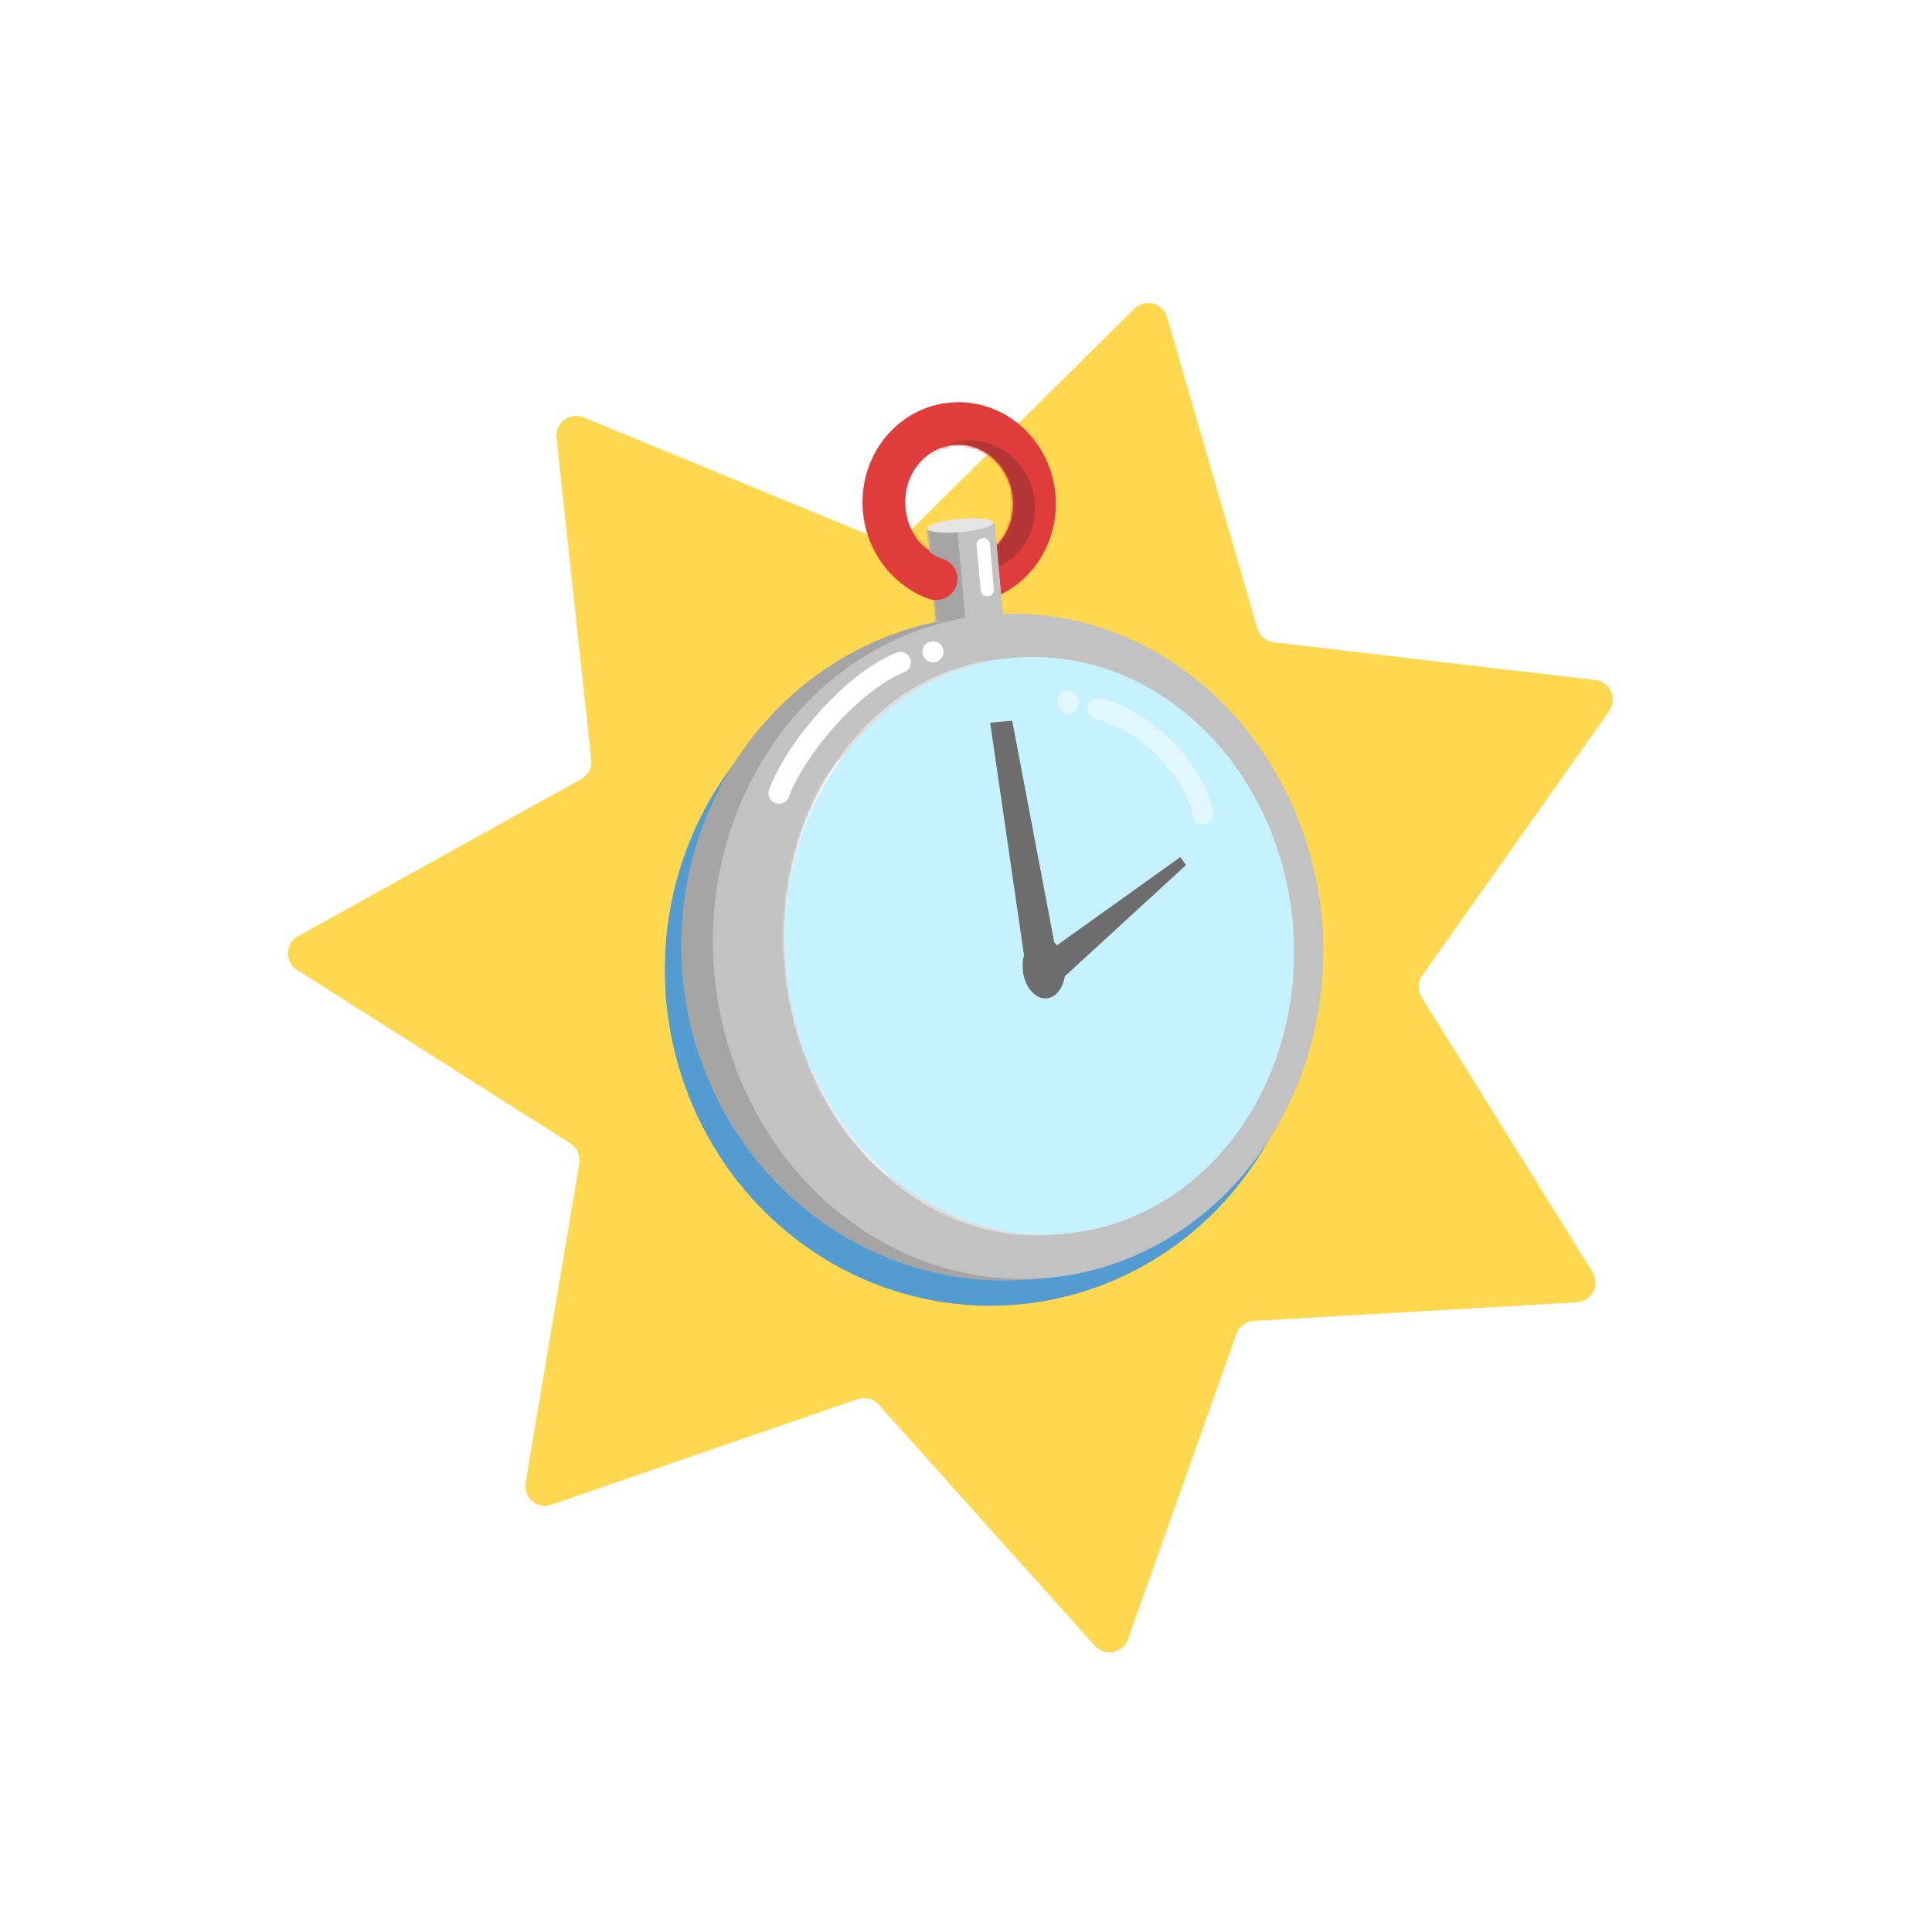 <svg width="686" height="684" viewBox="0 0 686 684" fill="none" xmlns="http://www.w3.org/2000/svg">
<g filter="url(#filter0_d_8_993)">
<path d="M198.823 521.162C193.801 522.893 188.757 518.62 189.638 513.383L208.715 400.026C209.182 397.249 207.941 394.463 205.564 392.954L108.516 331.346C104.032 328.5 104.228 321.892 108.872 319.315L209.392 263.553C211.854 262.187 213.259 259.48 212.956 256.681L200.615 142.394C200.045 137.113 205.333 133.146 210.243 135.171L316.513 178.994C319.116 180.067 322.109 179.477 324.109 177.495L405.767 96.59C409.54 92.851 415.939 94.512 417.417 99.614L449.413 210.022C450.197 212.726 452.524 214.698 455.321 215.026L569.488 228.425C574.763 229.044 577.454 235.083 574.387 239.419L508.016 333.273C506.39 335.572 506.3 338.621 507.787 341.012L568.493 438.626C571.298 443.136 568.255 449.005 562.952 449.311L448.193 455.937C445.382 456.099 442.942 457.93 442 460.583L403.532 568.906C401.754 573.911 395.268 575.191 391.723 571.236L314.991 485.644C313.112 483.548 310.159 482.782 307.498 483.699L198.823 521.162Z" fill="#FFD84F"/>
</g>
<ellipse cx="350.937" cy="344.94" rx="114.867" ry="118.633" transform="rotate(-5.14 350.937 344.94)" fill="#539CD2"/>
<ellipse cx="355.846" cy="336.463" rx="113.925" ry="118.162" transform="rotate(-5.14 355.846 336.463)" fill="#A5A5A5"/>
<path fill-rule="evenodd" clip-rule="evenodd" d="M338.728 157.94C348.656 157.047 358.562 164.859 359.642 176.868C360.723 188.876 352.369 198.33 342.441 199.223C332.513 200.116 322.606 192.304 321.526 180.296C320.446 168.288 328.799 158.833 338.728 157.94ZM343.792 214.25C362.8 212.541 376.527 195.075 374.767 175.507C373.007 155.94 356.383 141.204 337.376 142.913C318.369 144.623 304.642 162.089 306.402 181.656C308.162 201.224 324.785 215.96 343.792 214.25ZM328.371 198.166C332.524 201.15 337.575 202.657 342.708 202.196C354.388 201.145 363.832 190.138 362.615 176.6C362.31 173.216 361.379 170.106 359.969 167.361C361.379 170.106 362.31 173.216 362.615 176.6C363.833 190.138 354.388 201.145 342.708 202.196C337.575 202.657 332.524 201.15 328.371 198.166ZM309.374 181.389C309.962 187.927 312.342 193.852 315.957 198.677C312.342 193.852 309.962 187.927 309.374 181.389C307.75 163.331 320.407 147.436 337.644 145.886C345.1 145.215 352.193 147.339 357.972 151.427C352.193 147.339 345.1 145.215 337.643 145.886C320.407 147.436 307.75 163.331 309.374 181.389Z" fill="#E13C3C"/>
<mask id="mask0_8_993" style="mask-type:alpha" maskUnits="userSpaceOnUse" x="306" y="142" width="69" height="73">
<path fill-rule="evenodd" clip-rule="evenodd" d="M359.642 176.868C360.723 188.876 352.369 198.33 342.441 199.223C332.513 200.116 322.606 192.304 321.526 180.296C320.446 168.288 328.799 158.833 338.728 157.94C348.656 157.047 358.562 164.859 359.642 176.868ZM343.792 214.25C362.8 212.541 376.527 195.075 374.767 175.507C373.007 155.94 356.383 141.204 337.376 142.913C318.369 144.623 304.642 162.089 306.402 181.656C308.162 201.224 324.785 215.96 343.792 214.25ZM333.554 200.94C336.449 202.022 339.563 202.478 342.708 202.196C354.388 201.145 363.832 190.138 362.615 176.6C362.006 169.831 358.887 164.161 354.461 160.314C358.887 164.161 362.006 169.831 362.615 176.6C363.833 190.138 354.388 201.145 342.708 202.196C339.564 202.479 336.449 202.022 333.554 200.94ZM320.595 203.686C314.415 198.278 310.187 190.418 309.374 181.389C307.75 163.331 320.407 147.436 337.644 145.886C342.333 145.464 346.879 146.147 351.045 147.73C346.879 146.147 342.333 145.464 337.643 145.886C320.407 147.436 307.75 163.331 309.374 181.389C310.186 190.418 314.415 198.278 320.595 203.686Z" fill="#E13C3C"/>
</mask>
<g mask="url(#mask0_8_993)">
<path fill-rule="evenodd" clip-rule="evenodd" d="M356.958 175.847C359.39 183.348 355.495 190.571 349.358 192.561C343.22 194.551 335.828 190.988 333.395 183.488C330.963 175.987 334.858 168.764 340.995 166.773C347.133 164.783 354.525 168.346 356.958 175.847ZM352.402 201.947C364.151 198.137 370.27 185.038 366.307 172.815C362.343 160.592 349.701 153.577 337.951 157.387C326.202 161.197 320.083 174.297 324.046 186.519C328.01 198.742 340.652 205.758 352.402 201.947ZM333.017 170.788C330.741 174.454 329.992 179.255 331.558 184.083C334.3 192.54 342.74 196.759 349.96 194.418C352.667 193.54 354.972 191.814 356.651 189.554C354.972 191.814 352.667 193.54 349.96 194.418C342.74 196.759 334.3 192.54 331.558 184.083C329.992 179.254 330.741 174.454 333.017 170.788ZM364.6 186.87C365.902 182.682 365.955 177.992 364.469 173.411C360.812 162.131 349.209 155.788 338.553 159.243C333.993 160.722 330.346 163.756 327.952 167.627C330.346 163.756 333.993 160.722 338.553 159.244C349.209 155.788 360.811 162.131 364.469 173.411C365.955 177.992 365.901 182.682 364.6 186.87Z" fill="#B43535"/>
</g>
<path fill-rule="evenodd" clip-rule="evenodd" d="M353.209 185.686L329.43 187.825L332.371 220.521C332.482 221.753 337.894 222.272 344.461 221.681C351.027 221.091 356.261 219.614 356.15 218.383C356.15 218.382 356.15 218.381 356.15 218.381L353.209 185.686Z" fill="#C2C2C2"/>
<mask id="mask1_8_993" style="mask-type:alpha" maskUnits="userSpaceOnUse" x="329" y="185" width="28" height="37">
<path fill-rule="evenodd" clip-rule="evenodd" d="M353.209 185.686L329.43 187.825L332.371 220.521C332.482 221.753 337.894 222.272 344.461 221.681C351.027 221.091 356.261 219.614 356.15 218.383C356.15 218.382 356.15 218.381 356.15 218.381L353.209 185.686Z" fill="#C2C2C2"/>
</mask>
<g mask="url(#mask1_8_993)">
<rect x="319.51" y="177.481" width="19.398" height="53.719" transform="rotate(-5.14 319.51 177.481)" fill="#A5A5A5"/>
</g>
<ellipse cx="340.944" cy="186.551" rx="11.769" ry="2.354" transform="rotate(-5.14 340.944 186.551)" fill="#E4E4E4"/>
<path fill-rule="evenodd" clip-rule="evenodd" d="M320.324 197.818C322.824 194.542 327.505 193.913 330.781 196.412C331.269 196.784 332.129 197.318 333.029 197.775C333.43 197.979 333.748 198.121 333.956 198.204C337.702 198.934 340.34 202.417 339.942 206.288C339.522 210.387 335.858 213.369 331.759 212.948C330.429 212.811 329.242 212.38 328.614 212.137C327.827 211.832 327.023 211.461 326.271 211.079C324.804 210.334 323.123 209.338 321.73 208.276C318.454 205.776 317.825 201.094 320.324 197.818Z" fill="#E13C3C"/>
<ellipse cx="361.473" cy="335.957" rx="108.276" ry="118.162" transform="rotate(-5.14 361.473 335.957)" fill="#C2C2C2"/>
<ellipse cx="365.266" cy="336.089" rx="86.621" ry="102.627" transform="rotate(-5.14 365.266 336.089)" fill="#DEDEDE"/>
<mask id="mask2_8_993" style="mask-type:alpha" maskUnits="userSpaceOnUse" x="278" y="233" width="174" height="205">
<ellipse cx="365.026" cy="335.897" rx="86.352" ry="102.053" transform="rotate(-5.14 365.026 335.897)" fill="white"/>
</mask>
<g mask="url(#mask2_8_993)">
<ellipse cx="359.346" cy="337.203" rx="86.547" ry="94.008" transform="rotate(-5.14 359.346 337.203)" fill="white"/>
</g>
<g style="mix-blend-mode:overlay">
<ellipse cx="369.017" cy="335.751" rx="90.387" ry="102.627" transform="rotate(-5.14 369.017 335.751)" fill="#C6F1FF"/>
</g>
<path d="M351.584 256.555L359.403 255.851L375.88 342.647L364.261 343.706L351.584 256.555Z" fill="#6D6D6D"/>
<path d="M419.142 304.225L421.083 307.135L371.472 352.649L364.14 343.574L419.142 304.225Z" fill="#6D6D6D"/>
<ellipse cx="370.672" cy="343.638" rx="7.532" ry="10.828" transform="rotate(-5.14 370.672 343.638)" fill="#6D6D6D"/>
<path fill-rule="evenodd" clip-rule="evenodd" d="M386.112 250.907C386.501 248.874 388.442 247.55 390.447 247.949C398.354 249.522 407.312 254.701 414.762 261.705C422.233 268.727 428.614 277.984 430.873 288.114C431.324 290.135 430.074 292.141 428.081 292.593C426.089 293.045 424.108 291.772 423.657 289.751C421.825 281.537 416.487 273.543 409.74 267.2C402.972 260.838 395.215 256.538 389.04 255.31C387.035 254.911 385.724 252.94 386.112 250.907Z" fill="#E1F7FF"/>
<path fill-rule="evenodd" clip-rule="evenodd" d="M275.304 285.085C273.371 284.373 272.38 282.229 273.092 280.296C276.16 271.959 282.885 261.721 290.951 252.724C299.003 243.745 308.807 235.537 318.306 231.687C320.215 230.913 322.39 231.833 323.164 233.742C323.938 235.652 323.018 237.827 321.109 238.601C313.116 241.841 304.214 249.11 296.506 257.705C288.814 266.284 282.726 275.721 280.094 282.873C279.382 284.806 277.238 285.797 275.304 285.085Z" fill="white"/>
<path fill-rule="evenodd" clip-rule="evenodd" d="M348.91 191.033C350.205 190.917 351.341 191.778 351.447 192.957L352.918 209.319C353.024 210.497 352.061 211.547 350.766 211.664C349.471 211.78 348.336 210.919 348.23 209.74L346.758 193.378C346.652 192.2 347.616 191.15 348.91 191.033Z" fill="white"/>
<circle cx="331.269" cy="231.378" r="3.766" transform="rotate(-5.14 331.269 231.378)" fill="white"/>
<ellipse cx="379.201" cy="249.283" rx="3.766" ry="4.237" transform="rotate(-5.14 379.201 249.283)" fill="#E1F7FF"/>
<defs>
<filter id="filter0_d_8_993" x="101.268" y="94.558" width="474.412" height="493.007" filterUnits="userSpaceOnUse" color-interpolation-filters="sRGB">
<feFlood flood-opacity="0" result="BackgroundImageFix"/>
<feColorMatrix in="SourceAlpha" type="matrix" values="0 0 0 0 0 0 0 0 0 0 0 0 0 0 0 0 0 0 127 0" result="hardAlpha"/>
<feOffset dx="-3" dy="13"/>
<feGaussianBlur stdDeviation="0.5"/>
<feComposite in2="hardAlpha" operator="out"/>
<feColorMatrix type="matrix" values="0 0 0 0 0.325 0 0 0 0 0.612 0 0 0 0 0.824 0 0 0 1 0"/>
<feBlend mode="normal" in2="BackgroundImageFix" result="effect1_dropShadow_8_993"/>
<feBlend mode="normal" in="SourceGraphic" in2="effect1_dropShadow_8_993" result="shape"/>
</filter>
</defs>
</svg>
